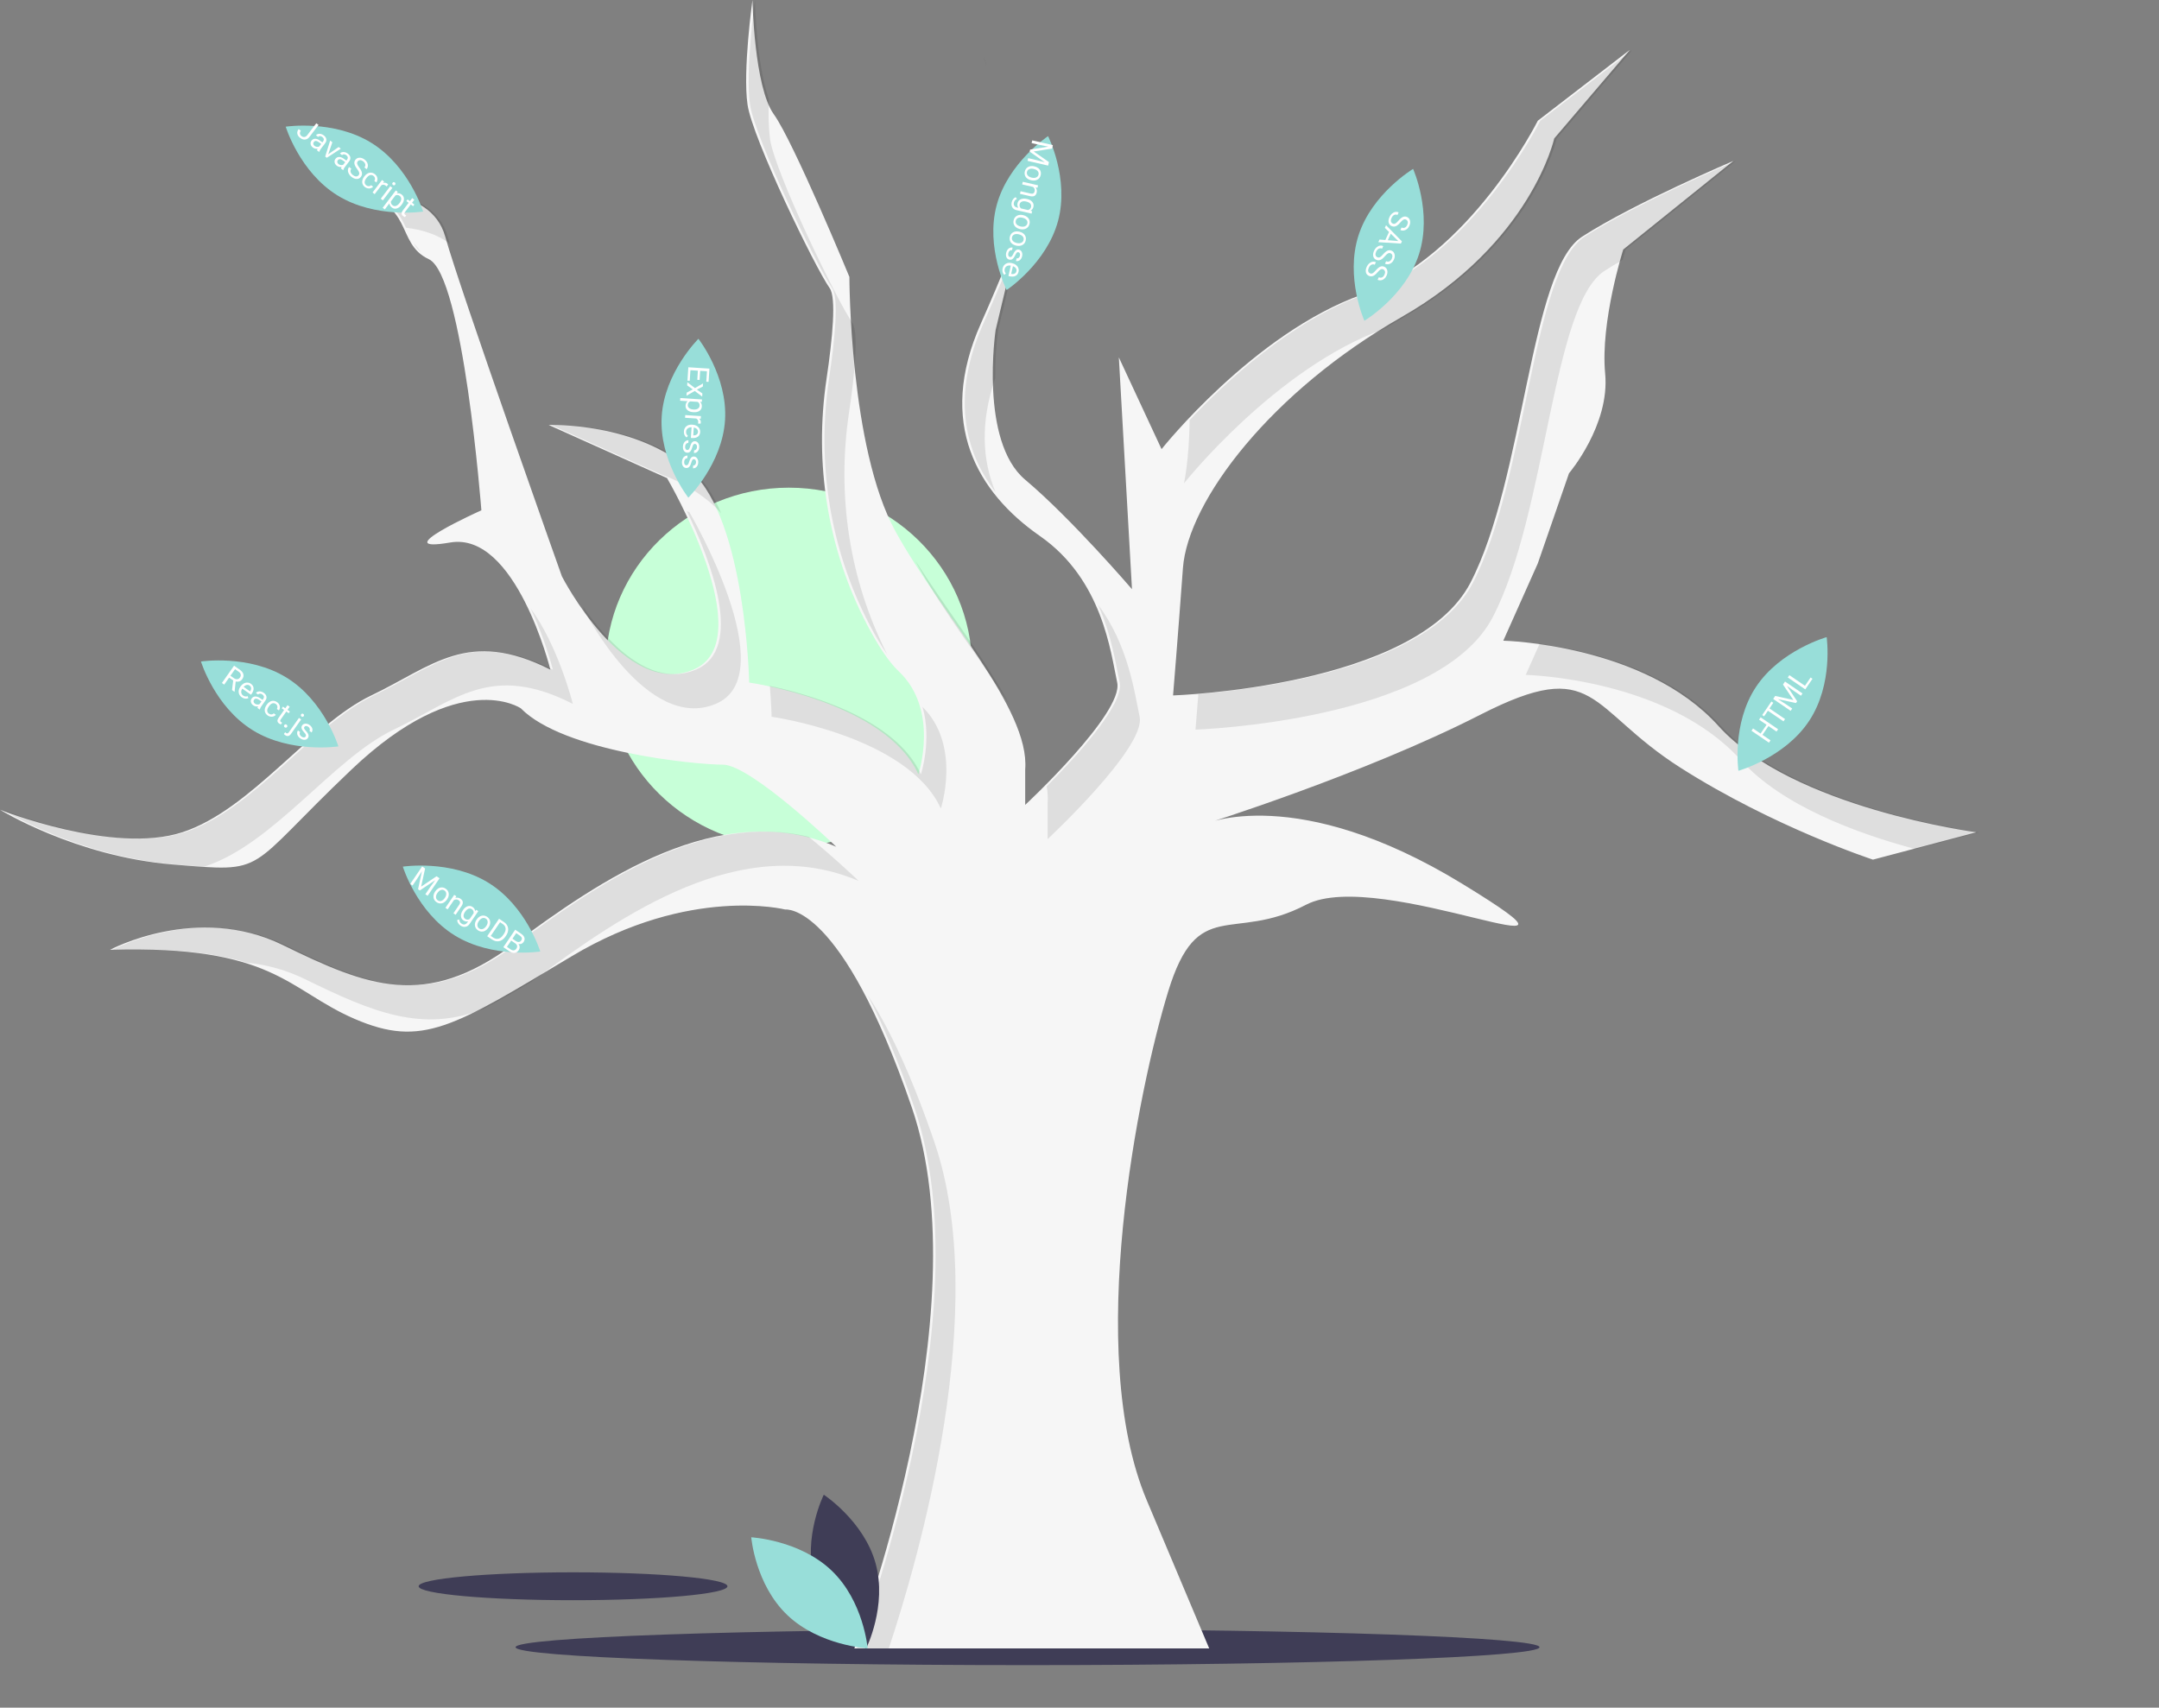 <svg width="871" height="689" viewBox="0 0 871 689" fill="none" xmlns="http://www.w3.org/2000/svg">
<rect x="0" y="0" width="871" height="689" fill="#808080" stroke="none"/>
<g clip-path="url(#clip0)">
<path d="M414.541 671.836C528.614 671.836 621.088 668.599 621.088 664.607C621.088 660.615 528.614 657.378 414.541 657.378C300.469 657.378 207.995 660.615 207.995 664.607C207.995 668.599 300.469 671.836 414.541 671.836Z" fill="#3F3D56"/>
<path d="M318.258 341.608C359.075 341.608 392.164 309.183 392.164 269.184C392.164 229.186 359.075 196.76 318.258 196.76C277.441 196.76 244.352 229.186 244.352 269.184C244.352 309.183 277.441 341.608 318.258 341.608Z" fill="#C7FFD8"/>
<path d="M231.182 645.644C265.584 645.644 293.472 643.125 293.472 640.018C293.472 636.91 265.584 634.391 231.182 634.391C196.781 634.391 168.893 636.91 168.893 640.018C168.893 643.125 196.781 645.644 231.182 645.644Z" fill="#3F3D56"/>
<path d="M344.659 665.101C344.659 665.101 396.358 530.003 367.858 446.865C339.357 363.727 316.822 366.975 316.822 366.975C316.822 366.975 278.379 357.232 230.657 385.811C182.935 414.389 170.341 422.833 143.166 411.142C115.991 399.451 110.689 381.264 44.408 383.213C44.408 383.213 79.537 364.377 114.003 381.264C148.469 398.152 171.667 407.245 206.796 381.264C241.924 355.284 290.309 321.509 337.369 341.644C337.369 341.644 302.903 308.519 291.635 308.519C280.367 308.519 227.343 303.323 210.11 285.786C210.11 285.786 185.586 268.898 141.841 310.467C98.096 352.036 108.7 352.036 69.595 348.789C30.489 345.541 0 326.705 0 326.705C0 326.705 45.734 344.891 73.572 335.798C101.409 326.705 125.27 292.281 149.794 280.59C174.318 268.898 188.9 253.31 222.04 270.197C222.04 270.197 208.121 214.339 181.609 218.886C155.097 223.433 194.202 205.896 194.202 205.896C194.202 205.896 186.911 111.067 172.993 104.572C159.074 98.076 167.69 81.189 141.841 77.942C141.841 77.942 173.655 74.044 179.621 95.478C185.586 116.912 226.68 232.526 226.68 232.526C226.68 232.526 251.866 281.889 279.704 270.197C307.542 258.506 269.099 192.905 269.099 192.905L221.377 171.471C221.377 171.471 257.169 170.172 279.042 190.307C300.914 210.442 302.24 275.394 302.24 275.394C302.24 275.394 357.253 283.188 370.509 312.416C370.509 312.416 379.125 286.435 362.555 270.847C358.413 266.95 354.063 260.171 349.869 252.194C333.829 221.689 328.387 186.916 333.433 152.957C335.902 136.34 337.422 120.092 334.717 116.263C328.752 107.819 303.565 55.858 301.577 42.218C299.589 28.579 303.565 6.10352e-05 303.565 6.10352e-05C303.565 6.10352e-05 304.228 35.074 312.182 46.115C320.136 57.157 342.671 111.716 342.671 111.716C342.671 111.716 342.671 180.565 361.23 214.339C379.788 248.114 415.58 285.786 413.591 310.467V324.757C413.591 324.757 453.36 287.734 450.708 275.394C448.057 263.053 444.743 233.825 419.557 216.288C394.37 198.751 377.8 170.822 395.696 130.552C413.591 90.282 413.591 83.138 413.591 83.138L401.661 133.15C401.661 133.15 395.033 177.967 413.591 193.555C432.15 209.143 456.674 237.722 456.674 237.722L451.371 144.192L468.604 181.214C468.604 181.214 505.721 134.449 549.467 118.861C593.212 103.273 620.387 48.714 620.387 48.714L657.504 20.135L627.015 55.858C627.015 55.858 617.736 98.076 565.374 127.954C513.012 157.832 479.209 201.999 477.221 229.278C475.232 256.558 473.244 280.59 473.244 280.59C473.244 280.59 571.339 277.342 593.212 235.124C615.084 192.905 617.073 109.118 638.283 95.478C659.493 81.839 699.261 64.951 699.261 64.951L654.853 100.675C654.853 100.675 645.574 129.903 647.562 150.687C649.55 171.471 632.98 190.957 632.98 190.957L620.387 227.33L606.468 258.506C606.468 258.506 663.469 259.805 693.296 292.93C723.122 326.056 797.356 335.798 797.356 335.798L755.6 346.84C755.6 346.84 715.831 333.85 678.051 309.818C640.271 285.786 644.248 264.352 597.189 288.384C550.129 312.416 485.837 332.551 485.837 332.551C485.837 332.551 522.954 315.663 589.898 356.583C656.841 397.502 556.758 349.438 526.931 365.026C497.105 380.615 483.186 361.129 471.255 400.1C459.325 439.071 437.452 545.591 462.639 605.346L487.826 665.101H344.659Z" fill="#F6F6F6"/>
<path opacity="0.1" d="M594.217 235.124C576.447 269.423 508.367 278 483.453 280.011C482.754 288.816 482.293 294.384 482.293 294.384C482.293 294.384 580.389 291.137 602.261 248.918C624.134 206.7 626.122 122.913 647.332 109.273C649.582 107.826 652.041 106.343 654.638 104.848C655.367 102.226 655.858 100.675 655.858 100.675L700.266 64.951C700.266 64.951 660.498 81.839 639.288 95.478C618.078 109.118 616.09 192.905 594.217 235.124Z" fill="black"/>
<path opacity="0.1" d="M479.916 169.506C479.772 185.498 477.654 195.009 477.654 195.009C477.654 195.009 514.755 148.264 558.489 132.666C561.073 131.063 563.696 129.486 566.379 127.954C618.741 98.076 628.02 55.858 628.02 55.858L658.51 20.135L621.392 48.714C621.392 48.714 594.217 103.273 550.472 118.861C520.654 129.487 493.919 154.594 479.916 169.506Z" fill="black"/>
<path opacity="0.1" d="M422.641 324.262V338.551C422.641 338.551 462.409 301.529 459.758 289.188C457.73 279.75 455.303 260.439 443.013 244.031C448.553 256.431 450.239 268.527 451.714 275.394C453.615 284.243 433.704 305.783 422.286 317.263C422.686 319.574 422.805 321.923 422.641 324.262Z" fill="black"/>
<path opacity="0.1" d="M369.295 226.201C369.61 226.86 369.935 227.507 370.279 228.134C380.443 246.631 395.766 266.293 407.231 284.354C397.965 266.468 381.84 246.015 369.295 226.201Z" fill="black"/>
<path opacity="0.1" d="M401.608 198.549C396.264 185.716 395.383 170.445 401.523 152.551C401.447 146.066 401.828 139.583 402.666 133.15L413.103 89.4C411.179 95.71 406.776 107.881 396.701 130.552C383.946 159.253 388.707 181.68 401.608 198.549Z" fill="black"/>
<path opacity="0.1" d="M694.301 292.93C673.617 269.958 639.868 262.294 621.119 259.753L615.518 272.301C615.518 272.301 672.519 273.6 702.345 306.725C718.885 325.094 749.077 336.27 772.698 342.585L798.362 335.798C798.362 335.798 724.127 326.056 694.301 292.93Z" fill="black"/>
<path opacity="0.1" d="M288.754 283.992C316.592 272.301 278.149 206.7 278.149 206.7L277.097 206.228C286.681 226.043 300.581 261.852 280.71 270.197C262.116 278.006 244.707 258.578 235.194 244.813C235.54 245.787 235.729 246.32 235.729 246.32C235.729 246.32 260.916 295.683 288.754 283.992Z" fill="black"/>
<path opacity="0.1" d="M379.558 326.21C379.558 326.21 387.947 300.873 372.188 285.229C376.053 298.706 371.514 312.416 371.514 312.416C361.26 289.806 326.023 280.024 310.589 276.753C311.188 284.28 311.289 289.188 311.289 289.188C311.289 289.188 366.302 296.982 379.558 326.21Z" fill="black"/>
<path opacity="0.1" d="M413.103 89.4C414.596 84.503 414.597 83.138 414.597 83.138L413.103 89.4Z" fill="black"/>
<path opacity="0.1" d="M82.219 349.717C82.352 349.675 82.488 349.636 82.621 349.593C110.459 340.5 134.32 306.075 158.844 294.384C183.368 282.693 197.949 267.105 231.09 283.992C231.09 283.992 225.292 260.736 214.057 245.457C217.778 253.433 220.786 261.711 223.046 270.197C189.905 253.31 175.324 268.898 150.8 280.59C126.276 292.281 102.415 326.705 74.577 335.798C46.739 344.891 1.005 326.705 1.005 326.705C1.005 326.705 31.495 345.541 70.6 348.788C75.074 349.16 78.891 349.488 82.219 349.717Z" fill="black"/>
<path opacity="0.1" d="M358.551 665.101C370.695 628.619 399.902 527.736 376.907 460.66C366.977 431.692 357.772 413.22 349.991 401.436C355.81 412.592 362.172 427.347 368.863 446.865C397.364 530.003 345.665 665.101 345.665 665.101H358.551Z" fill="black"/>
<path opacity="0.1" d="M99.706 388.437C107.832 389.245 115.742 391.489 123.052 395.059C150.272 408.396 170.468 416.854 195.06 407.03C200.662 404.13 206.928 400.542 214.154 396.27C214.718 395.867 215.276 395.48 215.845 395.059C250.974 369.078 299.359 335.303 346.418 355.438C346.418 355.438 336.907 346.3 326.246 337.623C283.113 327.254 239.917 357.512 207.801 381.264C172.672 407.245 149.474 398.151 115.008 381.264C80.542 364.377 45.413 383.213 45.413 383.213C71.023 382.46 87.525 384.714 99.706 388.437Z" fill="black"/>
<path opacity="0.1" d="M166.983 98.266C167.739 99.514 168.655 100.661 169.709 101.681C168.935 100.445 168.021 99.3 166.983 98.266V98.266Z" fill="black"/>
<path opacity="0.1" d="M288.091 204.102C289.115 205.051 290.075 206.065 290.964 207.138C288.061 200.298 284.476 194.384 280.047 190.307C258.174 170.172 222.383 171.471 222.383 171.471L267.269 191.632C274.961 194.444 282.029 198.677 288.091 204.102V204.102Z" fill="black"/>
<path opacity="0.1" d="M335.723 116.263C338.428 120.091 336.908 136.34 334.439 152.957C329.393 186.916 334.834 221.689 350.874 252.194C352.986 256.288 355.344 260.255 357.937 264.074C342.663 234.032 337.542 200.003 342.483 166.752C344.952 150.134 346.472 133.886 343.767 130.057C337.801 121.614 312.615 69.653 310.626 56.013C310.03 50.721 309.891 45.39 310.211 40.075C305.063 25.76 304.571 0 304.571 0C304.571 0 300.594 28.579 302.582 42.218C304.571 55.858 329.758 107.819 335.723 116.263Z" fill="black"/>
<path opacity="0.1" d="M397.904 26.47C397.639 25.186 397.235 23.934 396.701 22.733C396.701 22.733 397.21 24.135 397.904 26.47Z" fill="black"/>
<path opacity="0.1" d="M163.798 91.885C169.64 92.585 176.359 94.342 181.484 98.415C181.15 97.307 180.858 96.313 180.626 95.478C174.661 74.044 142.846 77.942 142.846 77.942C157.224 79.748 160.937 85.774 163.798 91.885Z" fill="black"/>
<path d="M328.536 637.349C333.262 654.468 349.449 665.071 349.449 665.071C349.449 665.071 357.974 647.917 353.248 630.799C348.522 613.68 332.335 603.077 332.335 603.077C332.335 603.077 323.81 620.231 328.536 637.349Z" fill="#3F3D56"/>
<path d="M335.48 633.67C348.448 646.041 350.032 665.057 350.032 665.057C350.032 665.057 330.591 664.016 317.624 651.646C304.656 639.276 303.072 620.26 303.072 620.26C303.072 620.26 322.513 621.3 335.48 633.67Z" fill="#98DED9"/>
<path d="M292.5 169.522C291.373 187.222 277.684 200.789 277.684 200.789C277.684 200.789 265.823 185.659 266.95 167.959C268.077 150.26 281.766 136.692 281.766 136.692C281.766 136.692 293.627 151.822 292.5 169.522Z" fill="#98DED9"/>
<path d="M149.804 57.627C165.113 67.085 170.697 85.363 170.697 85.363C170.697 85.363 151.46 88.306 136.151 78.848C120.843 69.39 115.259 51.112 115.259 51.112C115.259 51.112 134.496 48.169 149.804 57.627Z" fill="#98DED9"/>
<path d="M115.618 273.413C130.926 282.871 136.51 301.149 136.51 301.149C136.51 301.149 117.273 304.093 101.965 294.635C86.656 285.177 81.072 266.899 81.072 266.899C81.072 266.899 100.309 263.955 115.618 273.413Z" fill="#98DED9"/>
<path d="M197.063 356.181C212.371 365.639 217.955 383.917 217.955 383.917C217.955 383.917 198.718 386.86 183.41 377.402C168.101 367.944 162.517 349.666 162.517 349.666C162.517 349.666 181.754 346.723 197.063 356.181Z" fill="#98DED9"/>
<path d="M426.838 89.173C422.221 106.321 406.102 117.022 406.102 117.022C406.102 117.022 397.468 99.921 402.085 82.773C406.701 65.626 422.82 54.925 422.82 54.925C422.82 54.925 431.454 72.026 426.838 89.173Z" fill="#98DED9"/>
<path d="M572.469 102.543C567.042 119.462 550.433 129.416 550.433 129.416C550.433 129.416 542.62 111.94 548.047 95.022C553.473 78.103 570.083 68.149 570.083 68.149C570.083 68.149 577.895 85.625 572.469 102.543Z" fill="#98DED9"/>
<path d="M729.873 290.837C720.044 305.727 701.328 310.986 701.328 310.986C701.328 310.986 698.549 292.102 708.378 277.211C718.207 262.321 736.923 257.062 736.923 257.062C736.923 257.062 739.702 275.946 729.873 290.837Z" fill="#98DED9"/>
<path d="M94.079 274.545L92.439 273.393L90.455 276.217L89.53 275.567L94.434 268.586L96.745 270.209C97.531 270.762 98.01 271.365 98.18 272.02C98.354 272.676 98.2 273.347 97.72 274.031C97.414 274.465 97.03 274.761 96.567 274.918C96.107 275.077 95.611 275.089 95.08 274.954L94.638 279.069L94.598 279.127L93.61 278.433L94.079 274.545ZM92.968 272.64L94.382 273.634C94.84 273.955 95.285 274.091 95.72 274.044C96.158 273.998 96.516 273.777 96.794 273.38C97.097 272.949 97.201 272.527 97.103 272.115C97.009 271.705 96.72 271.328 96.237 270.984L94.827 269.994L92.968 272.64ZM97.532 281.331C96.829 280.837 96.418 280.205 96.3 279.435C96.185 278.662 96.399 277.888 96.942 277.115L97.057 276.952C97.418 276.437 97.838 276.047 98.316 275.781C98.799 275.514 99.296 275.391 99.808 275.411C100.324 275.43 100.788 275.585 101.201 275.874C101.875 276.348 102.243 276.939 102.305 277.646C102.367 278.353 102.107 279.12 101.526 279.948L101.266 280.317L97.752 277.848C97.405 278.369 97.263 278.887 97.325 279.403C97.393 279.919 97.647 280.331 98.088 280.641C98.402 280.861 98.712 280.984 99.019 281.008C99.326 281.033 99.635 280.997 99.947 280.901L100.192 281.703C99.288 282.066 98.401 281.942 97.532 281.331ZM100.689 276.603C100.331 276.352 99.938 276.272 99.511 276.363C99.086 276.451 98.68 276.71 98.293 277.14L100.891 278.965L100.938 278.898C101.229 278.429 101.353 277.996 101.308 277.597C101.266 277.195 101.059 276.864 100.689 276.603ZM103.856 285.631C103.877 285.493 103.963 285.281 104.115 284.997C103.402 285.135 102.76 285.004 102.187 284.602C101.676 284.243 101.357 283.803 101.23 283.284C101.108 282.765 101.203 282.282 101.515 281.838C101.895 281.298 102.393 281.023 103.011 281.013C103.635 281.002 104.319 281.259 105.064 281.782L105.927 282.388L106.213 281.98C106.431 281.67 106.511 281.359 106.454 281.047C106.398 280.731 106.19 280.446 105.829 280.193C105.513 279.97 105.191 279.864 104.865 279.873C104.538 279.883 104.295 280.001 104.136 280.228L103.244 279.601C103.426 279.342 103.692 279.157 104.043 279.045C104.399 278.933 104.783 278.916 105.195 278.995C105.61 279.077 106.006 279.25 106.384 279.515C106.981 279.935 107.344 280.414 107.472 280.953C107.602 281.488 107.489 282.022 107.134 282.556L105.456 284.943C105.122 285.42 104.916 285.841 104.84 286.208L104.786 286.284L103.856 285.631ZM102.859 283.921C103.137 284.116 103.451 284.23 103.802 284.261C104.152 284.292 104.464 284.232 104.738 284.08L105.485 283.016L104.79 282.528C103.703 281.764 102.937 281.701 102.49 282.337C102.294 282.615 102.234 282.897 102.31 283.184C102.385 283.471 102.568 283.716 102.859 283.921ZM108.517 287.967C108.833 288.189 109.177 288.287 109.548 288.262C109.919 288.236 110.219 288.088 110.447 287.819L111.286 288.408C111.061 288.694 110.76 288.905 110.383 289.041C110.005 289.177 109.602 289.214 109.174 289.152C108.748 289.091 108.36 288.938 108.008 288.691C107.302 288.195 106.904 287.564 106.815 286.8C106.732 286.035 106.978 285.244 107.553 284.425L107.657 284.277C108.012 283.772 108.42 283.388 108.882 283.125C109.343 282.862 109.823 282.743 110.321 282.768C110.822 282.796 111.309 282.976 111.782 283.308C112.364 283.717 112.724 284.23 112.863 284.848C113.005 285.468 112.894 286.065 112.528 286.639L111.689 286.05C111.9 285.696 111.965 285.331 111.885 284.955C111.811 284.579 111.606 284.272 111.27 284.037C110.82 283.72 110.355 283.637 109.877 283.788C109.404 283.938 108.952 284.32 108.521 284.934L108.403 285.101C107.983 285.699 107.783 286.246 107.802 286.742C107.821 287.237 108.059 287.646 108.517 287.967ZM116.865 285.145L115.982 286.401L116.951 287.082L116.469 287.767L115.5 287.087L113.24 290.304C113.094 290.512 113.028 290.699 113.04 290.865C113.054 291.028 113.165 291.182 113.373 291.328C113.475 291.4 113.629 291.48 113.835 291.567L113.33 292.286C113.052 292.186 112.803 292.059 112.582 291.904C112.186 291.626 111.971 291.296 111.938 290.915C111.905 290.533 112.044 290.122 112.353 289.681L114.613 286.464L113.669 285.8L114.151 285.115L115.095 285.778L115.978 284.522L116.865 285.145ZM114.693 292.549C114.8 292.395 114.935 292.299 115.096 292.26C115.261 292.222 115.434 292.268 115.616 292.396C115.799 292.524 115.9 292.671 115.921 292.839C115.945 293.009 115.903 293.17 115.795 293.323C115.692 293.471 115.558 293.56 115.392 293.592C115.23 293.626 115.058 293.579 114.875 293.451C114.693 293.323 114.591 293.176 114.567 293.012C114.548 292.85 114.589 292.696 114.693 292.549ZM121.496 290.275L117.43 296.062C116.73 297.059 115.927 297.24 115.023 296.605C114.828 296.468 114.667 296.312 114.542 296.138L115.04 295.428C115.124 295.525 115.25 295.633 115.416 295.749C115.614 295.889 115.802 295.94 115.981 295.903C116.161 295.872 116.344 295.723 116.53 295.458L120.609 289.652L121.496 290.275ZM121.484 288.212C121.583 288.071 121.711 287.981 121.866 287.943C122.028 287.904 122.193 287.943 122.363 288.062C122.535 288.184 122.631 288.325 122.651 288.487C122.671 288.649 122.631 288.802 122.53 288.946C122.429 289.09 122.3 289.178 122.143 289.211C121.986 289.244 121.821 289.2 121.649 289.079C121.476 288.958 121.38 288.819 121.361 288.662C121.342 288.506 121.383 288.355 121.484 288.212ZM123.272 297.215C123.441 296.976 123.48 296.726 123.39 296.467C123.305 296.207 123.071 295.871 122.688 295.459C122.308 295.048 122.032 294.683 121.861 294.362C121.693 294.044 121.61 293.747 121.613 293.472C121.618 293.199 121.711 292.935 121.891 292.679C122.189 292.254 122.621 292.02 123.186 291.977C123.753 291.937 124.317 292.113 124.876 292.506C125.464 292.919 125.834 293.406 125.985 293.965C126.139 294.527 126.05 295.045 125.718 295.518L124.826 294.891C124.997 294.649 125.04 294.366 124.956 294.044C124.875 293.725 124.677 293.455 124.364 293.235C124.041 293.008 123.74 292.901 123.459 292.914C123.178 292.927 122.957 293.046 122.798 293.273C122.647 293.487 122.619 293.708 122.712 293.936C122.805 294.164 123.037 294.482 123.409 294.891C123.783 295.302 124.06 295.673 124.238 296.004C124.417 296.334 124.503 296.643 124.497 296.93C124.496 297.216 124.398 297.498 124.203 297.776C123.877 298.24 123.43 298.482 122.862 298.503C122.296 298.52 121.717 298.321 121.126 297.906C120.71 297.614 120.394 297.282 120.178 296.911C119.962 296.539 119.855 296.158 119.856 295.768C119.864 295.377 119.975 295.028 120.191 294.721L121.078 295.345C120.885 295.653 120.837 295.973 120.934 296.303C121.037 296.633 121.27 296.926 121.635 297.182C121.97 297.418 122.286 297.539 122.581 297.547C122.883 297.553 123.113 297.442 123.272 297.215Z" fill="white"/>
<path d="M127.609 49.727L128.51 50.411L124.856 55.221C124.362 55.872 123.78 56.231 123.109 56.301C122.442 56.373 121.783 56.162 121.133 55.668C120.458 55.155 120.063 54.583 119.949 53.952C119.835 53.321 120.014 52.694 120.486 52.072L121.382 52.752C121.087 53.141 120.962 53.525 121.009 53.903C121.058 54.284 121.285 54.628 121.689 54.935C122.059 55.216 122.446 55.327 122.851 55.266C123.258 55.207 123.623 54.969 123.945 54.551L127.609 49.727ZM127.858 60.628C127.883 60.491 127.978 60.283 128.14 60.004C127.422 60.116 126.785 59.961 126.228 59.538C125.73 59.16 125.428 58.709 125.32 58.186C125.218 57.662 125.331 57.183 125.659 56.751C126.058 56.225 126.567 55.969 127.185 55.982C127.808 55.994 128.482 56.276 129.207 56.826L130.047 57.464L130.348 57.068C130.577 56.766 130.669 56.458 130.623 56.143C130.58 55.826 130.382 55.534 130.031 55.267C129.723 55.033 129.406 54.914 129.079 54.912C128.753 54.909 128.505 55.018 128.338 55.239L127.47 54.58C127.661 54.328 127.934 54.153 128.289 54.054C128.649 53.955 129.033 53.952 129.442 54.047C129.854 54.144 130.243 54.332 130.61 54.611C131.192 55.052 131.537 55.545 131.644 56.087C131.754 56.627 131.622 57.157 131.247 57.676L129.482 60C129.13 60.464 128.909 60.877 128.82 61.241L128.763 61.316L127.858 60.628ZM126.925 58.882C127.195 59.088 127.505 59.212 127.854 59.257C128.203 59.301 128.517 59.253 128.796 59.111L129.583 58.075L128.906 57.562C127.848 56.758 127.085 56.666 126.614 57.285C126.409 57.556 126.338 57.836 126.403 58.125C126.468 58.415 126.642 58.667 126.925 58.882ZM132.419 62.246L136.615 59.318L137.497 59.988L131.852 63.661L131.194 63.162L133.199 56.724L134.081 57.394L132.419 62.246ZM137.535 67.978C137.561 67.841 137.655 67.632 137.818 67.354C137.1 67.466 136.463 67.31 135.906 66.888C135.408 66.51 135.105 66.059 134.998 65.536C134.895 65.011 135.008 64.533 135.337 64.101C135.736 63.575 136.245 63.319 136.863 63.332C137.486 63.344 138.16 63.626 138.885 64.176L139.725 64.814L140.026 64.417C140.255 64.116 140.347 63.808 140.301 63.493C140.258 63.176 140.06 62.884 139.709 62.617C139.401 62.383 139.083 62.264 138.757 62.262C138.43 62.259 138.183 62.368 138.015 62.589L137.148 61.93C137.339 61.678 137.612 61.502 137.966 61.404C138.326 61.304 138.711 61.302 139.12 61.397C139.531 61.494 139.921 61.682 140.288 61.96C140.87 62.402 141.214 62.895 141.322 63.437C141.432 63.977 141.3 64.507 140.925 65.026L139.16 67.35C138.808 67.814 138.587 68.227 138.497 68.591L138.441 68.665L137.535 67.978ZM136.602 66.232C136.873 66.438 137.183 66.562 137.532 66.607C137.881 66.651 138.195 66.603 138.474 66.461L139.26 65.425L138.584 64.912C137.526 64.108 136.762 64.016 136.292 64.635C136.087 64.906 136.016 65.186 136.081 65.475C136.146 65.765 136.319 66.017 136.602 66.232ZM144.054 68.153C143.453 67.349 143.098 66.653 142.99 66.065C142.888 65.477 143.016 64.947 143.375 64.474C143.781 63.939 144.33 63.659 145.021 63.634C145.717 63.609 146.407 63.856 147.092 64.376C147.558 64.73 147.905 65.136 148.132 65.593C148.362 66.052 148.456 66.516 148.414 66.984C148.375 67.455 148.213 67.879 147.927 68.255L147.027 67.571C147.338 67.16 147.452 66.739 147.368 66.307C147.286 65.873 147.008 65.474 146.532 65.113C146.09 64.777 145.67 64.613 145.272 64.62C144.88 64.626 144.553 64.802 144.291 65.147C144.081 65.424 144.019 65.748 144.106 66.118C144.198 66.487 144.465 66.965 144.908 67.551C145.354 68.14 145.662 68.651 145.833 69.085C146.009 69.518 146.076 69.92 146.035 70.291C145.997 70.664 145.847 71.023 145.585 71.369C145.166 71.919 144.616 72.198 143.934 72.205C143.254 72.209 142.555 71.938 141.837 71.392C141.37 71.037 141.002 70.618 140.732 70.133C140.465 69.646 140.339 69.163 140.354 68.684C140.373 68.207 140.532 67.772 140.832 67.377L141.733 68.061C141.421 68.471 141.325 68.911 141.445 69.38C141.57 69.847 141.886 70.274 142.393 70.659C142.866 71.018 143.302 71.197 143.7 71.196C144.098 71.194 144.424 71.027 144.677 70.694C144.93 70.361 145.008 70.016 144.912 69.658C144.818 69.298 144.532 68.796 144.054 68.153ZM147.78 74.794C148.088 75.028 148.428 75.139 148.8 75.127C149.172 75.116 149.477 74.979 149.714 74.718L150.531 75.338C150.295 75.616 149.987 75.816 149.605 75.938C149.223 76.059 148.819 76.081 148.393 76.003C147.97 75.927 147.587 75.759 147.245 75.499C146.557 74.977 146.183 74.332 146.123 73.566C146.069 72.798 146.344 72.016 146.948 71.22L147.058 71.075C147.432 70.584 147.854 70.215 148.325 69.969C148.796 69.724 149.28 69.623 149.776 69.666C150.276 69.713 150.756 69.91 151.216 70.26C151.783 70.69 152.123 71.216 152.239 71.839C152.358 72.464 152.224 73.056 151.838 73.617L151.022 72.996C151.245 72.651 151.324 72.289 151.258 71.91C151.198 71.531 151.004 71.217 150.678 70.969C150.239 70.636 149.778 70.536 149.294 70.669C148.816 70.801 148.35 71.166 147.897 71.763L147.773 71.927C147.331 72.508 147.11 73.047 147.111 73.543C147.112 74.04 147.335 74.457 147.78 74.794ZM155.979 75.246C155.865 75.125 155.732 75.006 155.58 74.891C155.013 74.461 154.446 74.41 153.878 74.739L151.156 78.322L150.293 77.667L154.127 72.618L154.967 73.256L154.538 73.85C155.164 73.614 155.736 73.693 156.256 74.087C156.424 74.215 156.535 74.334 156.589 74.443L155.979 75.246ZM154.469 80.838L153.606 80.183L157.44 75.134L158.303 75.79L154.469 80.838ZM158.387 73.742C158.494 73.602 158.625 73.515 158.783 73.483C158.943 73.452 159.107 73.501 159.275 73.629C159.443 73.756 159.534 73.901 159.548 74.064C159.562 74.226 159.515 74.378 159.409 74.518C159.303 74.658 159.171 74.741 159.013 74.768C158.855 74.796 158.692 74.745 158.524 74.618C158.356 74.49 158.264 74.347 158.247 74.187C158.234 74.03 158.281 73.882 158.387 73.742ZM161.994 82.662C161.411 83.43 160.765 83.915 160.057 84.118C159.349 84.321 158.694 84.194 158.094 83.738C157.481 83.273 157.146 82.712 157.09 82.057L155.244 84.488L154.381 83.832L159.689 76.842L160.478 77.441L160.095 78.033C160.777 77.864 161.431 78.017 162.056 78.492C162.663 78.953 162.968 79.546 162.972 80.27C162.98 80.996 162.674 81.767 162.055 82.582L161.994 82.662ZM161.206 81.908C161.638 81.339 161.858 80.797 161.866 80.283C161.874 79.769 161.666 79.351 161.243 79.03C160.72 78.633 160.152 78.567 159.539 78.832L157.707 81.245C157.615 81.901 157.836 82.431 158.368 82.835C158.781 83.15 159.234 83.236 159.724 83.093C160.22 82.95 160.714 82.555 161.206 81.908ZM167.155 80.584L166.227 81.807L167.169 82.523L166.662 83.19L165.72 82.474L163.342 85.605C163.188 85.807 163.115 85.992 163.121 86.158C163.129 86.322 163.234 86.48 163.437 86.634C163.536 86.709 163.687 86.794 163.89 86.889L163.358 87.589C163.084 87.479 162.839 87.343 162.625 87.18C162.239 86.886 162.037 86.549 162.018 86.167C161.999 85.785 162.153 85.379 162.479 84.95L164.857 81.819L163.937 81.121L164.444 80.453L165.363 81.151L166.292 79.929L167.155 80.584Z" fill="white"/>
<path d="M171.501 350.415L169.896 357.74L176.115 353.55L177.322 354.369L172.528 361.426L171.597 360.794L173.464 358.046L175.566 355.139L169.368 359.28L168.655 358.796L170.215 351.525L168.302 354.54L166.435 357.288L165.505 356.656L170.299 349.599L171.501 350.415ZM175.607 359.615C175.956 359.101 176.37 358.707 176.849 358.433C177.332 358.161 177.828 358.035 178.338 358.056C178.851 358.079 179.339 358.247 179.801 358.561C180.515 359.046 180.924 359.685 181.028 360.478C181.134 361.273 180.909 362.081 180.352 362.902L180.309 362.965C179.962 363.475 179.552 363.867 179.078 364.141C178.61 364.413 178.116 364.538 177.598 364.516C177.082 364.496 176.588 364.326 176.117 364.006C175.406 363.523 174.997 362.884 174.89 362.089C174.786 361.296 175.011 360.492 175.564 359.678L175.607 359.615ZM176.436 360.334C176.041 360.916 175.858 361.474 175.887 362.008C175.919 362.545 176.161 362.967 176.614 363.274C177.069 363.583 177.552 363.652 178.062 363.478C178.573 363.302 179.048 362.892 179.485 362.249C179.875 361.674 180.054 361.115 180.021 360.573C179.993 360.03 179.753 359.605 179.301 359.298C178.858 358.997 178.381 358.931 177.871 359.099C177.36 359.266 176.882 359.678 176.436 360.334ZM184.102 361.625L183.684 362.304C184.427 362.072 185.121 362.175 185.768 362.614C186.876 363.367 187.01 364.372 186.17 365.629L183.816 369.095L182.92 368.486L185.277 365.015C185.531 364.635 185.633 364.296 185.585 363.999C185.54 363.704 185.338 363.434 184.979 363.191C184.688 362.993 184.38 362.897 184.055 362.903C183.73 362.909 183.421 362.996 183.127 363.165L180.588 366.902L179.692 366.293L183.254 361.048L184.102 361.625ZM186.766 367.203C187.321 366.385 187.952 365.864 188.657 365.639C189.364 365.412 190.029 365.509 190.653 365.933C191.293 366.368 191.638 366.933 191.69 367.629L192.129 367.077L192.948 367.633L189.471 372.752C189.01 373.43 188.445 373.828 187.775 373.944C187.109 374.063 186.436 373.892 185.758 373.431C185.38 373.174 185.065 372.842 184.813 372.435C184.56 372.027 184.435 371.618 184.435 371.208L185.266 370.986C185.327 371.722 185.636 372.279 186.192 372.657C186.628 372.953 187.051 373.061 187.46 372.98C187.872 372.901 188.23 372.639 188.533 372.193L188.839 371.742C188.2 371.912 187.57 371.786 186.949 371.365C186.335 370.948 186.006 370.362 185.96 369.609C185.918 368.858 186.187 368.056 186.766 367.203ZM187.598 367.917C187.197 368.508 187.002 369.056 187.014 369.56C187.028 370.06 187.253 370.459 187.689 370.755C188.255 371.139 188.844 371.164 189.458 370.831L191.085 368.436C191.15 367.749 190.908 367.219 190.359 366.845C189.923 366.549 189.467 366.487 188.991 366.66C188.515 366.832 188.051 367.251 187.598 367.917ZM192.319 370.968C192.668 370.454 193.082 370.06 193.561 369.786C194.043 369.514 194.54 369.388 195.05 369.409C195.563 369.431 196.051 369.6 196.513 369.914C197.227 370.399 197.636 371.038 197.739 371.831C197.846 372.626 197.621 373.434 197.063 374.254L197.021 374.317C196.674 374.828 196.264 375.22 195.79 375.493C195.322 375.765 194.828 375.89 194.309 375.869C193.794 375.849 193.3 375.679 192.828 375.358C192.118 374.876 191.709 374.237 191.602 373.441C191.498 372.649 191.723 371.845 192.276 371.031L192.319 370.968ZM193.148 371.687C192.753 372.268 192.57 372.826 192.599 373.361C192.631 373.897 192.873 374.319 193.326 374.627C193.781 374.936 194.264 375.004 194.773 374.831C195.285 374.654 195.76 374.245 196.196 373.602C196.587 373.027 196.766 372.468 196.733 371.926C196.705 371.383 196.465 370.958 196.012 370.65C195.57 370.35 195.093 370.283 194.582 370.451C194.072 370.619 193.594 371.031 193.148 371.687ZM196.544 377.741L201.338 370.684L203.33 372.037C203.944 372.454 204.394 372.959 204.682 373.55C204.969 374.142 205.07 374.775 204.985 375.45C204.904 376.126 204.644 376.79 204.206 377.442L203.9 377.893C203.448 378.558 202.922 379.054 202.323 379.379C201.728 379.706 201.1 379.842 200.44 379.785C199.782 379.73 199.135 379.491 198.497 379.068L196.544 377.741ZM201.748 372.082L197.991 377.612L198.97 378.277C199.688 378.764 200.397 378.92 201.097 378.744C201.801 378.57 202.432 378.072 202.992 377.248L203.272 376.836C203.816 376.034 204.05 375.284 203.972 374.584C203.9 373.884 203.521 373.295 202.834 372.819L201.748 372.082ZM203.058 382.166L207.852 375.109L210.159 376.676C210.925 377.196 211.392 377.745 211.562 378.323C211.734 378.903 211.61 379.504 211.189 380.124C210.965 380.454 210.672 380.682 210.312 380.81C209.953 380.935 209.565 380.957 209.147 380.876C209.456 381.242 209.618 381.65 209.634 382.1C209.655 382.548 209.525 382.979 209.244 383.393C208.814 384.026 208.271 384.385 207.614 384.468C206.958 384.551 206.255 384.338 205.506 383.829L203.058 382.166ZM206.231 379.497L204.506 382.037L206.042 383.081C206.475 383.375 206.892 383.495 207.292 383.441C207.698 383.386 208.034 383.162 208.302 382.767C208.879 381.918 208.706 381.179 207.782 380.551L206.231 379.497ZM206.738 378.751L208.143 379.706C208.551 379.982 208.944 380.101 209.325 380.062C209.709 380.025 210.019 379.833 210.256 379.484C210.52 379.096 210.598 378.738 210.49 378.41C210.385 378.078 210.101 377.756 209.639 377.442L208.262 376.507L206.738 378.751Z" fill="white"/>
<path d="M281.314 153.246L281.551 149.556L278.534 149.362L278.258 153.648L277.34 153.589L277.688 148.181L286.202 148.728L285.858 154.078L284.934 154.019L285.206 149.791L282.469 149.615L282.232 153.305L281.314 153.246ZM281.142 157.198L283.362 158.75L283.28 160.013L280.285 157.742L276.949 159.671L277.03 158.419L279.492 157.11L277.218 155.496L277.299 154.238L280.36 156.578L283.621 154.709L283.541 155.961L281.142 157.198ZM279.629 166.301C278.667 166.239 277.905 165.969 277.345 165.491C276.784 165.013 276.528 164.397 276.577 163.645C276.626 162.877 276.908 162.289 277.424 161.879L274.378 161.684L274.447 160.602L283.206 161.165L283.143 162.153L282.438 162.16C282.955 162.636 283.189 163.266 283.138 164.049C283.09 164.809 282.765 165.391 282.163 165.795C281.562 166.202 280.75 166.373 279.729 166.308L279.629 166.301ZM279.822 165.228C280.535 165.273 281.108 165.158 281.541 164.88C281.974 164.603 282.207 164.199 282.241 163.669C282.283 163.014 282.024 162.504 281.465 162.139L278.441 161.945C277.844 162.231 277.523 162.708 277.481 163.374C277.447 163.893 277.626 164.317 278.015 164.648C278.409 164.982 279.011 165.175 279.822 165.228ZM281.607 170.885C281.645 170.723 281.67 170.546 281.682 170.355C281.728 169.646 281.457 169.145 280.869 168.853L276.378 168.564L276.447 167.483L282.774 167.889L282.707 168.942L281.975 168.912C282.517 169.303 282.767 169.824 282.726 170.475C282.712 170.686 282.674 170.844 282.613 170.95L281.607 170.885ZM275.909 174.042C275.964 173.184 276.289 172.504 276.885 172.002C277.485 171.501 278.256 171.28 279.2 171.341L279.399 171.354C280.026 171.394 280.578 171.549 281.054 171.818C281.533 172.092 281.898 172.452 282.147 172.898C282.4 173.349 282.51 173.826 282.478 174.329C282.425 175.151 282.113 175.773 281.542 176.194C280.971 176.616 280.18 176.794 279.171 176.729L278.72 176.7L278.996 172.414C278.371 172.389 277.855 172.538 277.446 172.86C277.042 173.187 276.822 173.619 276.788 174.157C276.763 174.539 276.82 174.867 276.959 175.142C277.098 175.418 277.29 175.663 277.534 175.878L276.977 176.506C276.197 175.923 275.84 175.102 275.909 174.042ZM281.589 174.272C281.617 173.835 281.481 173.458 281.18 173.141C280.884 172.825 280.451 172.613 279.882 172.506L279.679 175.675L279.761 175.681C280.312 175.685 280.747 175.564 281.064 175.318C281.385 175.073 281.56 174.724 281.589 174.272ZM277.228 181.565C277.52 181.584 277.753 181.488 277.927 181.276C278.105 181.068 278.27 180.693 278.422 180.151C278.574 179.613 278.743 179.187 278.927 178.874C279.111 178.565 279.322 178.34 279.558 178.198C279.794 178.061 280.067 178.002 280.379 178.022C280.898 178.055 281.322 178.302 281.653 178.761C281.983 179.225 282.126 179.798 282.083 180.48C282.037 181.197 281.814 181.766 281.415 182.187C281.016 182.611 280.528 182.805 279.951 182.768L280.021 181.68C280.317 181.699 280.581 181.589 280.811 181.35C281.042 181.114 281.169 180.805 281.194 180.423C281.219 180.029 281.153 179.716 280.996 179.483C280.839 179.249 280.622 179.124 280.345 179.106C280.084 179.089 279.88 179.18 279.734 179.378C279.589 179.576 279.438 179.94 279.283 180.47C279.127 181.004 278.954 181.434 278.765 181.758C278.576 182.083 278.358 182.317 278.109 182.462C277.865 182.61 277.573 182.674 277.234 182.652C276.669 182.616 276.229 182.361 275.915 181.886C275.605 181.412 275.473 180.815 275.52 180.094C275.552 179.587 275.671 179.144 275.875 178.766C276.079 178.388 276.349 178.098 276.683 177.896C277.02 177.699 277.376 177.612 277.75 177.636L277.681 178.718C277.317 178.714 277.019 178.839 276.788 179.095C276.559 179.354 276.431 179.706 276.403 180.15C276.376 180.56 276.437 180.892 276.585 181.148C276.737 181.409 276.951 181.548 277.228 181.565ZM276.831 187.74C277.123 187.759 277.356 187.662 277.531 187.451C277.708 187.243 277.873 186.868 278.026 186.326C278.178 185.787 278.346 185.362 278.53 185.049C278.715 184.74 278.925 184.514 279.161 184.373C279.397 184.235 279.671 184.177 279.983 184.197C280.501 184.23 280.925 184.477 281.256 184.936C281.586 185.4 281.73 185.973 281.686 186.655C281.64 187.372 281.417 187.941 281.018 188.362C280.619 188.786 280.131 188.98 279.554 188.943L279.624 187.855C279.92 187.874 280.184 187.764 280.415 187.524C280.645 187.289 280.772 186.98 280.797 186.598C280.822 186.204 280.756 185.891 280.599 185.657C280.442 185.424 280.225 185.299 279.948 185.281C279.687 185.264 279.483 185.355 279.338 185.553C279.192 185.751 279.041 186.115 278.886 186.645C278.73 187.179 278.558 187.609 278.368 187.933C278.179 188.257 277.961 188.492 277.713 188.637C277.468 188.785 277.176 188.849 276.837 188.827C276.272 188.791 275.832 188.535 275.518 188.061C275.208 187.587 275.077 186.989 275.123 186.268C275.155 185.762 275.274 185.319 275.478 184.941C275.683 184.562 275.952 184.272 276.286 184.071C276.623 183.873 276.979 183.787 277.353 183.811L277.284 184.892C276.92 184.889 276.622 185.014 276.391 185.269C276.163 185.529 276.034 185.881 276.006 186.325C275.98 186.734 276.04 187.067 276.188 187.323C276.34 187.583 276.554 187.722 276.831 187.74Z" fill="white"/>
<path d="M424.424 59.957L417.016 61.121L423.178 65.394L422.853 66.816L414.537 64.911L414.788 63.814L418.026 64.556L421.498 65.46L415.39 61.187L415.582 60.348L422.923 59.162L419.42 58.474L416.182 57.732L416.433 56.635L424.749 58.541L424.424 59.957ZM417.342 67.123C417.948 67.261 418.465 67.504 418.895 67.851C419.323 68.202 419.62 68.618 419.786 69.101C419.951 69.588 419.972 70.103 419.847 70.648C419.654 71.49 419.207 72.102 418.506 72.487C417.804 72.875 416.969 72.958 416.002 72.737L415.928 72.72C415.326 72.582 414.812 72.342 414.385 72C413.962 71.662 413.666 71.248 413.498 70.756C413.329 70.269 413.309 69.747 413.436 69.191C413.628 68.353 414.075 67.741 414.777 67.353C415.478 66.968 416.309 66.886 417.268 67.106L417.342 67.123ZM416.973 68.156C416.288 67.999 415.701 68.031 415.214 68.252C414.726 68.477 414.421 68.856 414.298 69.389C414.175 69.926 414.287 70.4 414.634 70.812C414.984 71.225 415.538 71.518 416.295 71.692C416.973 71.847 417.559 71.811 418.052 71.583C418.547 71.36 418.856 70.982 418.979 70.449C419.098 69.927 418.987 69.459 418.645 69.044C418.304 68.629 417.746 68.333 416.973 68.156ZM418.553 75.768L417.769 75.624C418.255 76.232 418.41 76.917 418.236 77.679C417.937 78.985 417.049 79.475 415.573 79.148L411.489 78.213L411.731 77.156L415.821 78.093C416.267 78.191 416.62 78.164 416.879 78.011C417.138 77.862 417.316 77.576 417.412 77.153C417.491 76.811 417.469 76.489 417.345 76.188C417.222 75.887 417.028 75.631 416.764 75.418L412.361 74.409L412.603 73.352L418.782 74.768L418.553 75.768ZM414.323 80.275C415.286 80.495 416.001 80.894 416.466 81.469C416.935 82.045 417.085 82.701 416.917 83.436C416.744 84.19 416.343 84.717 415.713 85.017L416.386 85.226L416.165 86.191L410.134 84.809C409.335 84.626 408.759 84.244 408.407 83.662C408.055 83.084 407.97 82.396 408.153 81.596C408.255 81.151 408.45 80.737 408.738 80.354C409.027 79.971 409.362 79.705 409.745 79.556L410.253 80.25C409.589 80.575 409.183 81.065 409.033 81.72C408.915 82.234 408.968 82.666 409.192 83.018C409.415 83.374 409.789 83.612 410.315 83.733L410.846 83.854C410.455 83.32 410.344 82.687 410.511 81.956C410.677 81.233 411.103 80.713 411.788 80.397C412.473 80.085 413.318 80.044 414.323 80.275ZM413.96 81.309C413.263 81.15 412.682 81.167 412.217 81.361C411.755 81.556 411.466 81.91 411.348 82.424C411.195 83.091 411.386 83.649 411.92 84.1L414.741 84.747C415.405 84.558 415.812 84.14 415.96 83.493C416.078 82.979 415.97 82.532 415.636 82.151C415.303 81.77 414.744 81.489 413.96 81.309ZM412.83 86.816C413.436 86.954 413.953 87.197 414.383 87.544C414.811 87.895 415.108 88.311 415.274 88.794C415.439 89.281 415.459 89.796 415.335 90.341C415.142 91.182 414.695 91.795 413.994 92.18C413.292 92.568 412.457 92.651 411.49 92.43L411.416 92.412C410.814 92.275 410.3 92.035 409.873 91.692C409.45 91.355 409.154 90.941 408.986 90.449C408.817 89.962 408.797 89.44 408.924 88.884C409.116 88.046 409.563 87.433 410.265 87.045C410.966 86.661 411.797 86.579 412.756 86.799L412.83 86.816ZM412.461 87.849C411.776 87.692 411.189 87.724 410.702 87.945C410.214 88.17 409.909 88.549 409.786 89.082C409.663 89.618 409.775 90.093 410.122 90.505C410.472 90.918 411.026 91.211 411.783 91.385C412.461 91.54 413.047 91.504 413.54 91.276C414.035 91.053 414.344 90.675 414.467 90.142C414.586 89.62 414.475 89.152 414.133 88.737C413.792 88.322 413.234 88.026 412.461 87.849ZM411.302 93.486C411.907 93.625 412.425 93.868 412.854 94.215C413.283 94.566 413.58 94.982 413.746 95.465C413.911 95.952 413.931 96.467 413.806 97.012C413.614 97.853 413.167 98.466 412.465 98.85C411.763 99.239 410.929 99.322 409.961 99.1L409.887 99.083C409.286 98.945 408.772 98.706 408.345 98.363C407.921 98.026 407.626 97.611 407.458 97.12C407.289 96.633 407.268 96.111 407.396 95.555C407.587 94.717 408.034 94.104 408.737 93.716C409.438 93.332 410.268 93.25 411.228 93.469L411.302 93.486ZM410.933 94.52C410.247 94.363 409.661 94.395 409.174 94.616C408.685 94.841 408.38 95.219 408.258 95.752C408.135 96.289 408.247 96.764 408.593 97.176C408.943 97.589 409.497 97.882 410.255 98.055C410.933 98.211 411.518 98.175 412.011 97.947C412.507 97.724 412.816 97.346 412.938 96.813C413.058 96.291 412.947 95.823 412.605 95.408C412.263 94.993 411.706 94.697 410.933 94.52ZM407.377 103.69C407.663 103.755 407.908 103.697 408.114 103.516C408.323 103.34 408.546 102.996 408.783 102.485C409.02 101.978 409.254 101.585 409.486 101.306C409.718 101.03 409.961 100.842 410.217 100.74C410.472 100.642 410.752 100.628 411.056 100.698C411.563 100.814 411.942 101.125 412.195 101.632C412.446 102.142 412.496 102.731 412.343 103.397C412.183 104.098 411.872 104.624 411.411 104.975C410.949 105.33 410.436 105.443 409.872 105.314L410.116 104.251C410.405 104.318 410.683 104.251 410.949 104.051C411.214 103.856 411.39 103.571 411.475 103.198C411.563 102.814 411.548 102.494 411.431 102.238C411.313 101.983 411.119 101.824 410.848 101.762C410.593 101.704 410.378 101.761 410.202 101.933C410.027 102.105 409.819 102.44 409.581 102.939C409.342 103.441 409.103 103.837 408.864 104.127C408.625 104.417 408.372 104.613 408.104 104.716C407.839 104.824 407.541 104.839 407.209 104.764C406.657 104.637 406.264 104.315 406.03 103.796C405.8 103.279 405.766 102.668 405.927 101.963C406.041 101.468 406.229 101.05 406.491 100.71C406.753 100.369 407.066 100.126 407.427 99.981C407.792 99.84 408.158 99.811 408.523 99.895L408.281 100.952C407.923 100.889 407.609 100.966 407.339 101.18C407.072 101.4 406.889 101.727 406.79 102.161C406.698 102.561 406.705 102.899 406.81 103.175C406.918 103.456 407.107 103.628 407.377 103.69ZM404.479 108.286C404.671 107.448 405.101 106.829 405.77 106.429C406.442 106.03 407.239 105.937 408.16 106.148L408.355 106.192C408.968 106.333 409.487 106.574 409.914 106.916C410.343 107.263 410.645 107.677 410.82 108.158C410.997 108.643 411.029 109.131 410.917 109.622C410.733 110.426 410.325 110.99 409.694 111.314C409.063 111.638 408.254 111.687 407.268 111.461L406.828 111.361L407.787 107.174C407.174 107.05 406.641 107.114 406.186 107.366C405.734 107.624 405.448 108.015 405.328 108.54C405.243 108.913 405.246 109.247 405.339 109.541C405.432 109.835 405.582 110.107 405.789 110.359L405.138 110.889C404.461 110.189 404.241 109.321 404.479 108.286ZM410.049 109.424C410.147 108.997 410.072 108.603 409.826 108.243C409.584 107.882 409.191 107.604 408.647 107.407L407.938 110.503L408.018 110.521C408.562 110.614 409.01 110.564 409.363 110.372C409.719 110.182 409.948 109.865 410.049 109.424Z" fill="white"/>
<path d="M564.201 89.014C564.854 88.252 565.455 87.754 566.005 87.52C566.556 87.291 567.102 87.3 567.642 87.546C568.253 87.826 568.646 88.3 568.821 88.968C568.999 89.642 568.909 90.37 568.552 91.151C568.308 91.684 567.988 92.111 567.592 92.433C567.195 92.758 566.763 92.951 566.296 93.013C565.829 93.078 565.38 93.013 564.95 92.816L565.42 91.788C565.889 92.002 566.325 92.021 566.728 91.844C567.134 91.669 567.461 91.31 567.71 90.766C567.94 90.262 568.009 89.816 567.915 89.43C567.823 89.049 567.579 88.768 567.185 88.588C566.869 88.443 566.54 88.454 566.198 88.62C565.858 88.79 565.45 89.156 564.975 89.716C564.498 90.28 564.067 90.693 563.681 90.955C563.297 91.222 562.92 91.375 562.549 91.416C562.176 91.461 561.793 91.393 561.398 91.213C560.77 90.925 560.377 90.45 560.221 89.786C560.069 89.123 560.18 88.382 560.555 87.561C560.798 87.028 561.127 86.577 561.541 86.208C561.958 85.84 562.402 85.611 562.872 85.521C563.341 85.435 563.801 85.495 564.252 85.701L563.782 86.73C563.313 86.515 562.863 86.518 562.432 86.737C562.003 86.962 561.656 87.364 561.392 87.943C561.145 88.483 561.066 88.948 561.155 89.336C561.243 89.725 561.478 90.006 561.858 90.179C562.238 90.353 562.592 90.354 562.92 90.181C563.251 90.011 563.678 89.622 564.201 89.014ZM558.892 96.838L560.378 93.587L558.686 91.932L559.169 90.876L565.574 97.386L565.165 98.281L556.049 97.703L556.528 96.653L558.892 96.838ZM561.078 94.281L559.873 96.919L564.106 97.256L561.078 94.281ZM557.985 102.615C558.638 101.852 559.24 101.354 559.789 101.12C560.341 100.891 560.886 100.9 561.426 101.147C562.037 101.426 562.431 101.9 562.606 102.568C562.783 103.242 562.694 103.97 562.336 104.751C562.093 105.284 561.773 105.712 561.377 106.033C560.979 106.358 560.547 106.552 560.081 106.613C559.613 106.679 559.164 106.613 558.734 106.417L559.204 105.388C559.673 105.602 560.109 105.621 560.512 105.445C560.919 105.269 561.246 104.91 561.494 104.367C561.725 103.862 561.793 103.417 561.699 103.03C561.607 102.649 561.364 102.368 560.97 102.188C560.654 102.043 560.324 102.054 559.982 102.22C559.642 102.391 559.235 102.756 558.76 103.316C558.283 103.88 557.852 104.293 557.466 104.555C557.082 104.822 556.704 104.976 556.333 105.017C555.961 105.061 555.577 104.993 555.183 104.813C554.554 104.526 554.162 104.05 554.006 103.386C553.853 102.723 553.964 101.982 554.339 101.161C554.583 100.628 554.912 100.177 555.325 99.808C555.742 99.44 556.186 99.211 556.657 99.121C557.126 99.035 557.586 99.095 558.037 99.301L557.567 100.33C557.098 100.115 556.648 100.118 556.217 100.338C555.788 100.562 555.441 100.964 555.176 101.544C554.929 102.084 554.85 102.548 554.939 102.936C555.028 103.325 555.262 103.606 555.642 103.78C556.023 103.953 556.377 103.954 556.704 103.782C557.036 103.611 557.463 103.222 557.985 102.615ZM555.024 109.095C555.677 108.333 556.278 107.834 556.828 107.6C557.379 107.371 557.925 107.38 558.465 107.627C559.076 107.906 559.469 108.38 559.645 109.049C559.822 109.722 559.732 110.45 559.375 111.232C559.131 111.765 558.811 112.192 558.415 112.513C558.018 112.838 557.586 113.032 557.119 113.094C556.652 113.159 556.203 113.093 555.773 112.897L556.243 111.868C556.712 112.083 557.148 112.102 557.551 111.925C557.957 111.75 558.284 111.39 558.533 110.847C558.763 110.342 558.832 109.897 558.738 109.51C558.646 109.129 558.403 108.848 558.008 108.668C557.692 108.524 557.363 108.534 557.021 108.7C556.681 108.871 556.273 109.237 555.798 109.797C555.321 110.361 554.89 110.773 554.504 111.035C554.12 111.302 553.743 111.456 553.372 111.497C552.999 111.541 552.616 111.474 552.222 111.293C551.593 111.006 551.2 110.53 551.044 109.866C550.892 109.204 551.003 108.462 551.378 107.642C551.621 107.109 551.95 106.657 552.364 106.288C552.781 105.92 553.225 105.692 553.695 105.602C554.164 105.515 554.624 105.575 555.075 105.782L554.605 106.81C554.136 106.596 553.686 106.598 553.255 106.818C552.826 107.043 552.479 107.445 552.215 108.024C551.968 108.564 551.889 109.028 551.978 109.417C552.066 109.805 552.301 110.086 552.681 110.26C553.061 110.434 553.415 110.434 553.743 110.262C554.074 110.091 554.501 109.702 555.024 109.095Z" fill="white"/>
<path d="M717.34 294.229L716.703 295.164L713.444 292.944L711.023 296.498L714.282 298.718L713.649 299.648L706.598 294.845L707.231 293.915L710.263 295.98L712.684 292.426L709.652 290.361L710.289 289.426L717.34 294.229ZM715.399 283.57L713.855 285.836L720.141 290.118L719.51 291.043L713.225 286.761L711.684 289.022L710.919 288.501L714.633 283.048L715.399 283.57ZM716.164 280.801L723.487 282.415L719.304 276.191L720.126 274.985L727.177 279.788L726.543 280.718L723.797 278.848L720.893 276.742L725.026 282.946L724.541 283.658L717.273 282.088L720.284 284.005L723.03 285.876L722.397 286.805L715.346 282.002L716.164 280.801ZM728.171 276.694L730.447 273.353L731.208 273.871L728.295 278.147L721.244 273.344L721.881 272.409L728.171 276.694Z" fill="white"/>
</g>
<defs>
<clipPath id="clip0">
<rect width="871" height="689" fill="white"/>
</clipPath>
</defs>
</svg>
